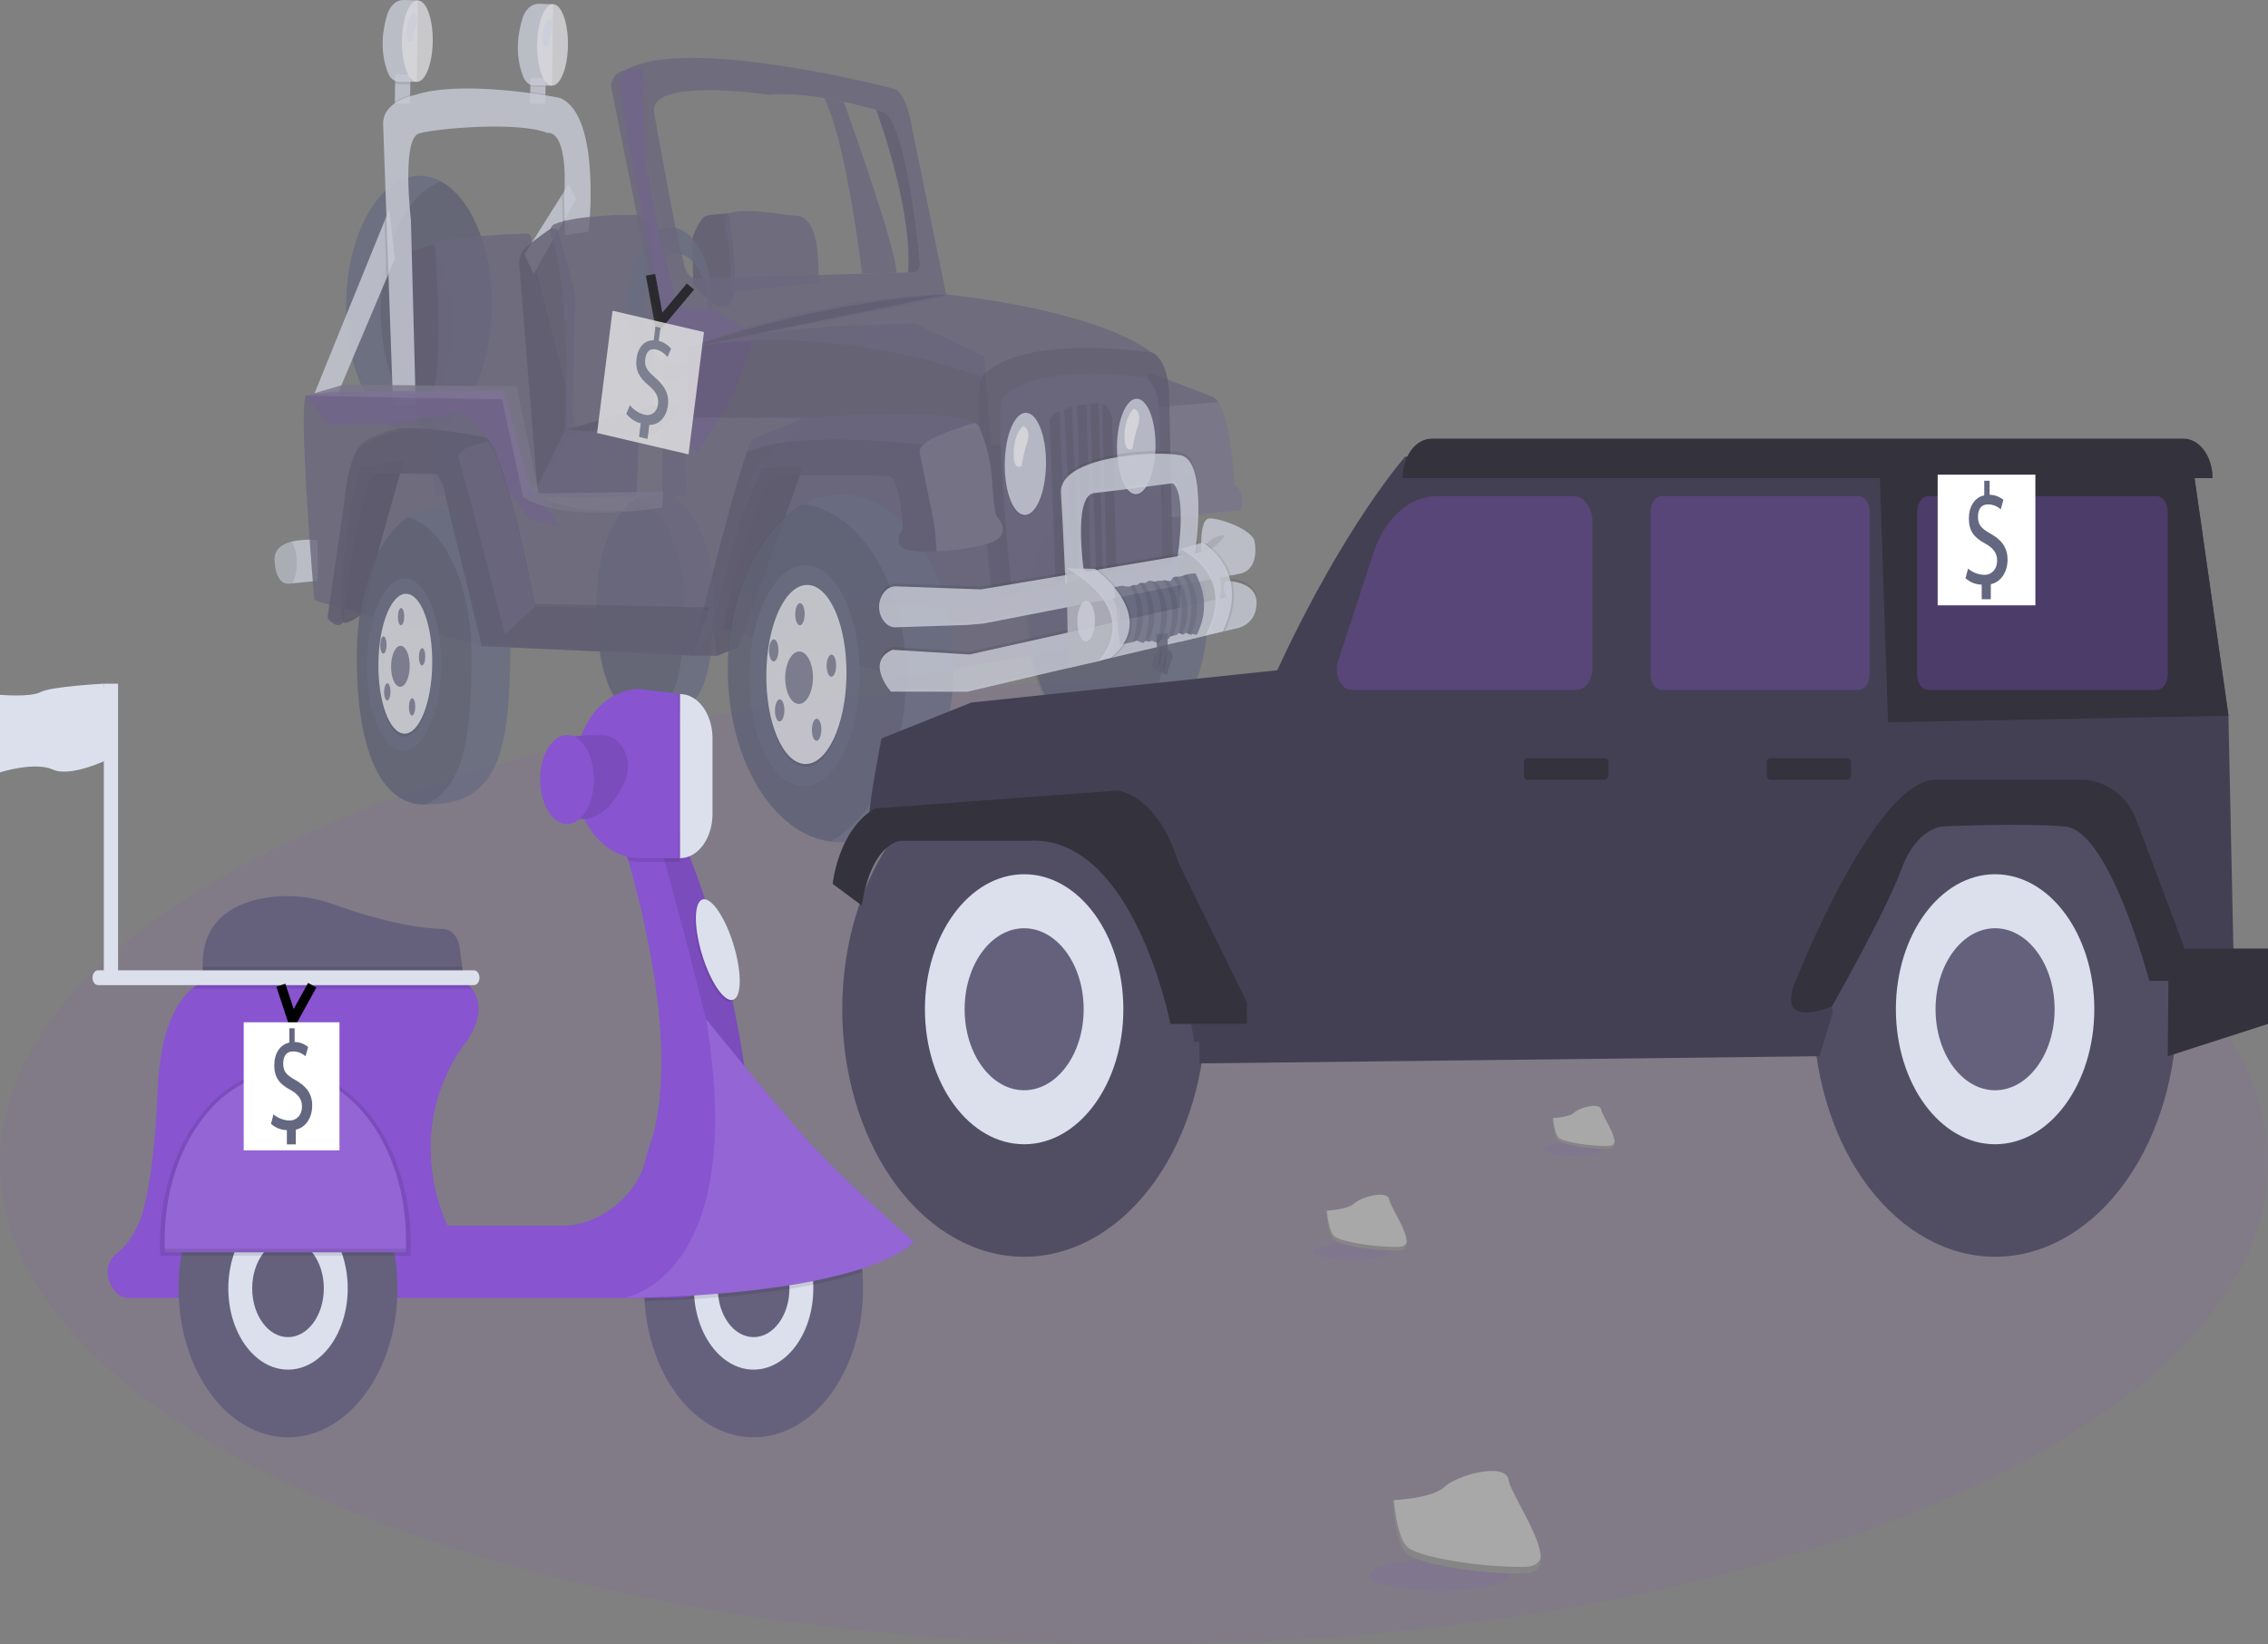 <svg width="240" height="174" viewBox="0 0 240 174" fill="none" xmlns="http://www.w3.org/2000/svg">
<rect x="0" y="0" width="240" height="174" fill="#808080" stroke="none"/>
<g clip-path="url(#clip0)">
<path opacity="0.1" d="M120 174C186.274 174 240 151.192 240 123.057C240 94.922 186.274 72.114 120 72.114C53.726 72.114 0 94.922 0 123.057C0 151.192 53.726 174 120 174Z" fill="#8854D0"/>
<g opacity="0.8">
<path opacity="0.8" d="M87.208 10.372C89.243 14.254 90.803 25.559 91.238 28.966L94.875 28.865C94.687 25.938 90.456 14.034 89.28 10.768C88.626 10.628 87.927 10.492 87.208 10.372Z" fill="#65617D"/>
<path opacity="0.8" d="M41.824 7.847L41.781 10.934L43.392 10.975L43.434 7.888L41.824 7.847Z" fill="#DCE0ED"/>
<path opacity="0.1" d="M41.824 7.847L41.81 8.852C41.923 8.899 42.041 8.924 42.159 8.925L43.42 8.943L43.434 7.888L41.824 7.847Z" fill="black"/>
<path opacity="0.8" d="M44.224 0.04L42.703 0C42.34 -0.009 41.983 0.13 41.678 0.398C41.373 0.666 41.133 1.053 40.99 1.507C40.524 2.987 40.114 5.35 41.072 7.741C41.179 8.008 41.337 8.232 41.529 8.389C41.72 8.545 41.939 8.63 42.163 8.633L44.104 8.66L44.224 0.04Z" fill="#DCE0ED"/>
<path opacity="0.8" d="M45.792 4.392C45.825 2.011 45.123 0.063 44.224 0.04C43.324 0.016 42.568 1.928 42.535 4.308C42.502 6.689 43.205 8.637 44.104 8.66C45.003 8.683 45.759 6.772 45.792 4.392Z" fill="#F0F0F4"/>
<path opacity="0.8" d="M56.132 8.251L56.094 10.954L57.705 10.995L57.742 8.292L56.132 8.251Z" fill="#DCE0ED"/>
<path opacity="0.1" d="M56.132 8.251L56.12 9.11C56.233 9.157 56.35 9.182 56.469 9.183L57.73 9.201L57.742 8.292L56.132 8.251Z" fill="black"/>
<path opacity="0.8" d="M58.532 0.444L57.011 0.405C56.648 0.395 56.291 0.534 55.986 0.802C55.68 1.071 55.441 1.457 55.298 1.911C54.832 3.392 54.422 5.754 55.38 8.145C55.487 8.413 55.645 8.636 55.836 8.793C56.028 8.95 56.247 9.034 56.471 9.037L58.412 9.065L58.532 0.444Z" fill="#DCE0ED"/>
<path opacity="0.8" d="M60.1 4.796C60.133 2.415 59.431 0.467 58.531 0.444C57.632 0.421 56.876 2.332 56.843 4.712C56.81 7.093 57.512 9.041 58.412 9.065C59.311 9.088 60.067 7.177 60.1 4.796Z" fill="#F0F0F4"/>
<path opacity="0.8" d="M58.103 2.009C58.103 2.009 58.702 2.155 58.375 3.226C58.202 3.746 58.073 4.292 57.992 4.852C57.992 4.852 57.385 5.261 57.429 3.856C57.472 2.451 58.103 2.009 58.103 2.009Z" fill="#DCE0ED"/>
<path opacity="0.8" d="M127.792 65.417C127.9 57.589 123.734 51.134 118.485 50.999C113.237 50.864 108.894 57.101 108.786 64.928C108.677 72.756 112.844 79.211 118.092 79.346C123.34 79.481 127.683 73.245 127.792 65.417Z" fill="#636780"/>
<path opacity="0.1" d="M114.912 51.792C119.879 52.375 123.733 58.635 123.628 66.166C123.544 72.237 120.913 77.35 117.287 79.276C112.32 78.694 108.467 72.434 108.571 64.902C108.656 58.831 111.287 53.719 114.912 51.792Z" fill="black"/>
<path opacity="0.8" d="M52.053 32.483C52.158 24.924 48.79 18.708 44.53 18.599C40.27 18.489 36.731 24.528 36.627 32.086C36.522 39.645 39.89 45.861 44.15 45.971C48.41 46.08 51.949 40.041 52.053 32.483Z" fill="#636780"/>
<path opacity="0.1" d="M46.678 19.227C49.854 20.978 52.117 26.285 52.031 32.501C51.938 39.144 49.194 44.612 45.639 45.765C42.463 44.015 40.2 38.708 40.286 32.492C40.378 25.849 43.123 20.381 46.678 19.227Z" fill="black"/>
<path opacity="0.8" d="M73.355 30.107L73.281 25.135C73.281 25.135 74.027 23.011 74.745 22.834C75.464 22.658 77.112 22.578 77.112 22.578C77.112 22.578 78.302 29.747 77.413 31.868C76.524 33.989 73.355 30.107 73.355 30.107Z" fill="#65617D"/>
<path opacity="0.1" d="M73.355 30.107L73.281 25.135C73.281 25.135 74.027 23.011 74.745 22.834C75.464 22.658 77.112 22.578 77.112 22.578C77.112 22.578 78.302 29.747 77.413 31.868C76.524 33.989 73.355 30.107 73.355 30.107Z" fill="black"/>
<path opacity="0.8" d="M86.57 29.911C86.57 29.911 87.11 23.034 84.329 22.838C83.971 22.813 83.613 22.792 83.257 22.736C81.333 22.432 76.082 21.745 76.689 23.396C76.689 23.396 77.859 29.419 76.978 30.907L86.57 29.911Z" fill="#65617D"/>
<path opacity="0.8" d="M46.967 41.67L43.233 41.721C43.233 41.721 42.719 32.353 42.514 31.616C42.31 30.88 42.251 27.371 42.956 26.877C43.661 26.384 46.005 25.823 46.005 25.823L47.649 31.2L47.717 36.026L46.967 41.67Z" fill="#65617D"/>
<path opacity="0.1" d="M46.967 41.67L43.233 41.721C43.233 41.721 42.719 32.353 42.514 31.616C42.31 30.88 42.251 27.371 42.956 26.877C43.661 26.384 46.005 25.823 46.005 25.823L47.649 31.2L47.717 36.026L46.967 41.67Z" fill="black"/>
<path opacity="0.8" d="M56.202 26.377L56.233 25.336C56.236 25.254 56.226 25.172 56.204 25.096C56.182 25.019 56.149 24.949 56.107 24.891C56.065 24.832 56.014 24.786 55.958 24.755C55.902 24.724 55.842 24.709 55.782 24.711C53.931 24.77 47.195 25.036 46.005 25.823C46.005 25.823 47.113 38.897 45.647 41.965L45.985 52.425L62.491 51.168L56.202 26.377Z" fill="#65617D"/>
<path opacity="0.1" d="M57.719 9.942C57.263 9.869 56.719 9.787 56.111 9.708L56.094 10.954L57.705 10.995L57.719 9.942Z" fill="black"/>
<path opacity="0.1" d="M41.783 10.776L41.781 10.934L43.392 10.975L43.405 10.027C42.843 10.184 42.298 10.435 41.783 10.776Z" fill="black"/>
<path opacity="0.8" d="M33.271 41.647L35.705 41.758L40.907 29.45L41.776 27.395L41.204 22.119L40.692 23.38L33.271 41.647Z" fill="#DCE0ED"/>
<path opacity="0.8" d="M55.496 26.919L56.47 28.991L59.542 23.556L60.949 21.066L60.146 19.536L59.501 20.56L55.496 26.919Z" fill="#DCE0ED"/>
<path opacity="0.1" d="M59.501 20.56C59.495 20.665 59.49 20.773 59.483 20.883L59.542 23.556L60.949 21.066L60.146 19.536L59.501 20.56Z" fill="black"/>
<path opacity="0.1" d="M40.692 23.38L40.907 29.45L41.776 27.395L41.204 22.119L40.692 23.38Z" fill="black"/>
<path opacity="0.8" d="M62.297 24.512C62.297 24.512 63.669 12.327 59.319 10.388C59.263 10.364 59.206 10.346 59.148 10.336C58.143 10.144 48.777 8.43 43.879 10.055C43.879 10.055 40.54 10.652 40.542 13.088L41.597 42.884L43.995 42.946L43.481 23.249C43.481 23.249 42.454 14.647 44.359 14.112C46.265 13.576 54.904 12.823 57.931 14.071C57.931 14.071 60.159 13.446 59.698 20.889L59.786 24.886L62.297 24.512Z" fill="#DCE0ED"/>
<path opacity="0.8" d="M54.945 27.953C54.929 27.63 54.975 27.307 55.078 27.015C55.181 26.724 55.337 26.473 55.532 26.287C56.213 25.61 58.301 24.166 58.301 24.166L58.971 24.256L60.89 31.102L60.555 45.528L56.847 51.535L54.945 27.953Z" fill="#65617D"/>
<path opacity="0.1" d="M54.945 27.953C54.929 27.63 54.975 27.307 55.078 27.015C55.181 26.724 55.337 26.473 55.532 26.287C56.213 25.61 58.301 24.166 58.301 24.166L58.971 24.256L60.89 31.102L60.555 45.528L56.847 51.535L54.945 27.953Z" fill="black"/>
<path opacity="0.8" d="M69.196 43.447L69.33 28.639C69.33 28.639 69.731 22.9 67.209 22.738C67.209 22.738 61.257 22.644 58.656 23.72C58.574 23.753 58.499 23.812 58.435 23.89C58.371 23.968 58.322 24.065 58.289 24.173C58.256 24.281 58.242 24.397 58.246 24.514C58.251 24.63 58.274 24.744 58.315 24.847C58.813 26.079 59.636 29.329 59.94 37.619L59.817 46.495L69.196 43.447Z" fill="#65617D"/>
<path opacity="0.8" d="M56.51 52.586L67.343 52.521L67.354 52.521L72.678 52.49L72.195 42.794L69.24 42.864L59.804 45.472L56.847 51.535L56.51 52.586Z" fill="#65617D"/>
<path opacity="0.1" d="M56.51 52.586L67.343 52.521L67.354 52.521L72.678 52.49L72.195 42.794L69.24 42.864L59.804 45.472L56.847 51.535L56.51 52.586Z" fill="black"/>
<path opacity="0.8" d="M56.51 52.586L67.343 52.521L67.611 46.038L59.804 45.472L56.847 51.535L56.51 52.586Z" fill="#65617D"/>
<path opacity="0.1" d="M67.353 52.521L72.678 52.49L72.195 42.794C72.195 42.794 70.48 46.367 67.611 46.038L67.353 52.521Z" fill="white"/>
<path opacity="0.8" d="M29.051 59.371C29.227 62.153 30.683 61.752 30.683 61.752L30.954 61.725L33.641 61.462L33.593 57.149C32.684 57.055 31.77 57.106 30.869 57.301C29.859 57.559 28.972 58.136 29.051 59.371Z" fill="#DCE0ED"/>
<path opacity="0.1" d="M29.051 59.371C29.227 62.153 30.683 61.752 30.683 61.752L30.954 61.725C31.253 61.11 31.412 60.389 31.41 59.651C31.444 58.805 31.252 57.97 30.869 57.301C29.859 57.559 28.972 58.136 29.051 59.371Z" fill="black"/>
<path opacity="0.8" d="M66.489 32.099C66.426 36.604 68.363 40.308 70.814 40.371C73.265 40.434 75.303 36.832 75.365 32.327C75.428 27.821 73.492 24.118 71.04 24.055C68.589 23.992 66.551 27.593 66.489 32.099ZM68.163 32.678C68.209 29.409 69.76 26.799 71.628 26.847C73.496 26.895 74.974 29.583 74.928 32.852C74.883 36.12 73.332 38.73 71.464 38.682C69.596 38.634 68.118 35.946 68.163 32.678V32.678Z" fill="#636780"/>
<path opacity="0.8" d="M70.677 34.715L68.563 37.438L67.846 34.935L70.885 32.626L70.677 34.715Z" fill="#636780"/>
<path opacity="0.8" d="M67.998 7.16L66.187 7.413L65.501 8.48L66.431 14.73L68.452 24.814L69.774 31.736L70.713 35.942L71.272 41.492L71.854 45.312L73.724 47.954L77.686 41.83L78.35 39.771L79.934 35.574L76.03 32.966L71.716 32.336L69.782 25.195L68.244 16.939L67.998 7.16Z" fill="#8854D0"/>
<path opacity="0.8" d="M104.15 37.768L106.138 64.812L76.417 62.343L80.037 49.183L85.834 44.265L72.73 44.221L72.761 36.815L78.08 35.393L88.763 34.498L96.787 34.217L104.4 37.824" fill="#65617D"/>
<path opacity="0.1" d="M104.15 37.768L106.138 64.812L76.417 62.343L80.037 49.183L85.834 44.265L72.73 44.221L72.761 36.815L78.08 35.393L88.763 34.498L96.787 34.217L104.4 37.824" fill="black"/>
<path opacity="0.8" d="M63.14 63.615C63.047 70.32 64.599 76.466 69.151 75.915C74.883 75.895 75.407 70.638 75.5 63.933C75.593 57.228 72.895 52.166 69.482 52.079C66.069 51.991 63.233 56.91 63.14 63.615Z" fill="#636780"/>
<path opacity="0.1" d="M63.104 63.626C63.176 58.434 64.892 54.315 67.248 52.759C70.233 53.611 72.471 58.359 72.386 64.477C72.309 69.972 71.944 74.493 68.659 75.958C64.459 76.055 63.014 70.101 63.104 63.626Z" fill="black"/>
<path opacity="0.8" d="M57.448 52.942L59.157 55.709L56.023 54.894L53.713 51.894L51.695 46.135L48.775 43.595L41.514 44.748L34.806 44.922L32.373 41.868L35.141 41.428L37.937 41.413L44.961 41.378L53.32 41.29L54.949 47.559L56.192 51.871L57.448 52.942Z" fill="#8854D0"/>
<path opacity="0.8" d="M33.256 63.426C33.395 63.722 38.07 64.817 38.07 64.817L50.982 68.364L73.24 69.375L75.895 66.422L77.263 66.789L77.318 66.803L95.587 71.703L95.886 71.652L100.896 70.812L127.061 66.421L126.841 61.259L126.71 58.212L126.44 51.886L126.212 50.223L123.892 49.874L122.809 49.71L105.901 47.161L103.691 46.828L102.451 46.641L90.384 44.09L72.73 44.221L72.761 36.815L66.187 7.413C64.643 7.714 64.659 9.128 64.659 9.128L70.219 36.798L70.056 53.701C57.675 55.082 57.328 51.408 55.355 52.593L53.135 42.256L32.373 41.868C31.531 43.21 33.256 63.426 33.256 63.426Z" fill="#65617D"/>
<path opacity="0.8" d="M84.975 49.407L78.122 68.477L75.889 69.393L75.396 66.263L78.014 55.66L80.641 49.539L84.975 49.407Z" fill="#65617D"/>
<path opacity="0.15" d="M84.975 49.407L78.122 68.477L75.889 69.393L75.396 66.263L78.014 55.66L80.641 49.539L84.975 49.407Z" fill="black"/>
<path opacity="0.8" d="M100.895 71.011C101.036 60.843 95.81 52.463 89.223 52.294C82.635 52.124 77.18 60.23 77.039 70.398C76.898 80.566 82.124 88.945 88.712 89.115C95.299 89.284 100.754 81.178 100.895 71.011Z" fill="#636780"/>
<path opacity="0.1" d="M84.953 53.333C91.186 54.084 96.019 62.211 95.884 71.994C95.774 79.88 92.468 86.525 87.917 89.031C81.683 88.279 76.85 80.153 76.986 70.37C77.095 62.484 80.401 55.84 84.953 53.333Z" fill="black"/>
<path opacity="0.8" d="M121.387 39.332L121.925 43.135L123.571 54.784L131.353 53.961C131.353 53.961 131.845 52.025 130.638 51.264C130.638 51.264 130.33 44.659 128.923 42.546C128.773 42.305 128.582 42.117 128.367 41.997L121.387 39.332Z" fill="#65617D"/>
<path opacity="0.1" d="M121.925 43.135L123.571 54.784L131.353 53.961C131.353 53.961 131.845 52.025 130.638 51.264C130.638 51.264 130.33 44.659 128.924 42.546L121.925 43.135Z" fill="white"/>
<path opacity="0.8" d="M103.869 39.905C102.836 42.168 104.976 63.321 104.976 63.321L124.114 59.524L123.69 41.048C123.342 37.725 121.916 37.3 121.916 37.3C115.251 32.499 99.802 31.127 99.802 31.127C85.689 31.495 72.761 36.815 72.761 36.815C88.843 33.867 103.869 39.905 103.869 39.905Z" fill="#65617D"/>
<path opacity="0.1" d="M104.976 63.321L124.114 59.524L123.69 41.048C123.342 37.725 121.916 37.3 121.916 37.3C121.916 37.3 108.017 35.139 103.869 39.905C102.836 42.168 104.976 63.321 104.976 63.321Z" fill="black"/>
<path opacity="0.8" d="M107.01 62.154L123.013 58.907L122.663 43.143C122.373 40.308 121.18 39.946 121.18 39.946C121.18 39.946 109.559 38.108 106.09 42.177C105.225 44.108 107.01 62.154 107.01 62.154Z" fill="#65617D"/>
<path opacity="0.1" d="M110.685 49.289C110.727 46.303 109.783 43.857 108.577 43.826C107.371 43.795 106.36 46.191 106.319 49.176C106.277 52.162 107.221 54.608 108.427 54.639C109.633 54.67 110.644 52.274 110.685 49.289Z" fill="black"/>
<path opacity="0.8" d="M110.688 49.142C110.729 46.157 109.785 43.711 108.579 43.68C107.373 43.649 106.362 46.044 106.321 49.03C106.279 52.016 107.223 54.462 108.429 54.493C109.635 54.524 110.646 52.128 110.688 49.142Z" fill="#DCE0ED"/>
<path opacity="0.8" d="M108.273 45.085C108.273 45.085 109.165 45.303 108.678 46.898C108.42 47.673 108.228 48.486 108.107 49.32C108.107 49.32 107.203 49.93 107.268 47.837C107.333 45.743 108.273 45.085 108.273 45.085Z" fill="#F0F0F4"/>
<path opacity="0.1" d="M122.276 47.443C122.315 44.653 121.433 42.367 120.306 42.339C119.18 42.309 118.235 44.548 118.196 47.338C118.157 50.128 119.039 52.413 120.166 52.442C121.293 52.471 122.238 50.233 122.276 47.443Z" fill="black"/>
<path opacity="0.8" d="M122.279 47.297C122.317 44.507 121.435 42.221 120.308 42.192C119.182 42.163 118.237 44.402 118.198 47.192C118.159 49.982 119.041 52.267 120.168 52.296C121.295 52.325 122.24 50.087 122.279 47.297Z" fill="#DCE0ED"/>
<path opacity="0.8" d="M120.007 43.243C120.007 43.243 120.9 43.461 120.412 45.056C120.154 45.831 119.963 46.643 119.841 47.477C119.841 47.477 118.938 48.088 119.002 45.994C119.067 43.901 120.007 43.243 120.007 43.243Z" fill="#F0F0F4"/>
<path opacity="0.1" d="M111.072 44.718C111.187 46.719 111.697 61.543 111.697 61.543L112.916 61.298L113.593 61.164L114.496 60.982L114.605 60.96L118.16 60.248L117.678 44.524C117.663 44.019 117.505 43.541 117.238 43.19C116.97 42.839 116.614 42.642 116.243 42.638C116.207 42.639 116.171 42.639 116.134 42.642C115.889 42.666 115.624 42.694 115.349 42.728C115.232 42.742 115.115 42.757 114.996 42.774C114.655 42.821 114.302 42.879 113.957 42.948C113.78 42.984 113.607 43.022 113.435 43.063C113.145 43.134 112.865 43.213 112.606 43.305C112.43 43.366 112.262 43.433 112.109 43.507C111.464 43.806 111.041 44.201 111.072 44.718Z" fill="black"/>
<path opacity="0.8" d="M116.243 42.638L116.691 60.308L117.086 60.27L116.642 42.718C116.512 42.666 116.378 42.639 116.243 42.638Z" fill="#65617D"/>
<path opacity="0.8" d="M114.996 42.774L115.398 60.615L116.007 60.631L115.349 42.728C115.232 42.742 115.115 42.757 114.996 42.774Z" fill="#65617D"/>
<path opacity="0.8" d="M113.435 43.063L114.211 60.975L114.605 60.985L114.605 60.96L113.957 42.948C113.78 42.984 113.607 43.022 113.435 43.063Z" fill="#65617D"/>
<path opacity="0.8" d="M112.109 43.507L112.916 61.298L112.917 61.332L113.598 61.252L113.593 61.164L112.606 43.305C112.43 43.366 112.262 43.433 112.109 43.507Z" fill="#65617D"/>
<path opacity="0.1" d="M126.477 57.636C126.477 57.636 127.92 48.428 124.92 47.876C121.92 47.324 112.027 48.056 112.27 51.863C112.513 55.669 112.755 61.449 112.755 61.449L114.803 60.881C114.803 60.881 113.394 52.148 115.788 51.88C118.181 51.613 124.046 50.85 124.046 50.85C124.046 50.85 125.635 50.525 124.617 58.136L126.477 57.636Z" fill="black"/>
<path opacity="0.8" d="M126.464 58.513C126.464 58.513 127.916 48.72 124.916 48.168C121.916 47.616 112.023 48.349 112.266 52.155C112.509 55.962 112.751 61.742 112.751 61.742L114.799 61.173C114.799 61.173 113.39 52.44 115.784 52.172C118.177 51.905 124.042 51.142 124.042 51.142C124.042 51.142 125.623 51.402 124.604 59.013L126.464 58.513Z" fill="#DCE0ED"/>
<path opacity="0.8" d="M73.24 69.375L75.889 69.393C77.983 57.852 81.269 50.726 81.269 50.726C82.353 49.973 94.092 50.373 94.092 50.373C95.305 50.696 95.555 55.965 95.555 55.965C95.555 55.965 94.499 57.155 95.49 57.961C95.933 58.32 97.406 58.424 99.105 58.349C101.215 58.254 103.676 57.882 104.951 57.375C107.256 56.46 105.456 54.611 105.456 54.611C105.456 54.611 105.142 54.018 104.972 50.798C104.85 48.918 104.43 47.096 103.739 45.459C103.643 45.233 103.582 45.11 103.582 45.11C103.464 44.951 103.323 44.826 103.168 44.743C100.158 42.941 85.262 44.201 85.262 44.201L79.717 46.447C79.563 46.526 79.321 47.049 79.019 47.886C77.207 52.925 73.24 69.375 73.24 69.375Z" fill="#65617D"/>
<path opacity="0.1" d="M73.24 69.375L75.889 69.393C77.983 57.852 81.269 50.726 81.269 50.726C82.353 49.973 94.092 50.373 94.092 50.373C95.305 50.696 95.555 55.965 95.555 55.965C95.555 55.965 94.499 57.155 95.49 57.961C95.933 58.32 97.406 58.424 99.105 58.349C101.215 58.254 103.676 57.882 104.951 57.375C107.256 56.46 105.456 54.611 105.456 54.611C105.456 54.611 105.142 54.018 104.972 50.798C104.85 48.918 104.43 47.096 103.739 45.459C103.643 45.233 103.582 45.11 103.582 45.11C103.464 44.951 103.323 44.826 103.168 44.743C100.158 42.941 85.262 44.201 85.262 44.201L79.717 46.447C79.563 46.526 79.321 47.049 79.019 47.886C77.207 52.925 73.24 69.375 73.24 69.375Z" fill="black"/>
<path opacity="0.8" d="M79.019 47.886C84.145 45.327 98.148 47.115 98.148 47.115C99.662 45.42 102.465 45.378 103.739 45.459C103.643 45.233 103.582 45.11 103.582 45.11C103.464 44.951 103.323 44.826 103.168 44.743C100.158 42.941 85.262 44.201 85.262 44.201L79.717 46.447C79.563 46.526 79.321 47.049 79.019 47.886Z" fill="#65617D"/>
<path opacity="0.8" d="M97.314 47.824C97.615 49.342 98.856 55.416 98.856 55.416C98.98 56.387 99.063 57.366 99.105 58.349C101.215 58.254 103.676 57.882 104.951 57.375C107.256 56.46 105.456 54.611 105.456 54.611C105.456 54.611 105.142 54.018 104.972 50.798C104.842 48.781 104.366 46.832 103.582 45.11C103.464 44.951 103.323 44.826 103.168 44.743C101.17 45.33 97.086 46.675 97.314 47.824Z" fill="#65617D"/>
<path opacity="0.1" d="M97.314 47.824C97.615 49.342 98.856 55.416 98.856 55.416C98.98 56.387 99.063 57.366 99.105 58.349C101.215 58.254 103.676 57.882 104.951 57.375C107.256 56.46 105.456 54.611 105.456 54.611C105.456 54.611 105.142 54.018 104.972 50.798C104.842 48.781 104.366 46.832 103.582 45.11C103.464 44.951 103.323 44.826 103.168 44.743C101.17 45.33 97.086 46.675 97.314 47.824Z" fill="white"/>
<path opacity="0.8" d="M66.187 7.413L72.761 36.815L100.174 31.417L96.552 13.748C96.552 13.748 95.99 9.714 94.572 9.385C94.572 9.385 72.657 3.633 66.187 7.413ZM69.238 12.023C68.353 8.053 81.377 10.032 81.377 10.032C83.13 9.848 85.244 10.049 87.208 10.372C87.927 10.492 88.626 10.628 89.28 10.768C90.74 11.08 91.979 11.413 92.721 11.623C93.193 11.757 93.463 11.841 93.463 11.841C96.052 13.004 97.326 27.654 97.326 27.654C97.519 29.193 96.181 28.83 96.181 28.83L96.094 28.832L94.875 28.865L91.238 28.966L73.508 29.453C72.463 29.28 72.325 27.596 72.325 27.596C71.778 26.376 69.238 12.023 69.238 12.023H69.238Z" fill="#65617D"/>
<path opacity="0.8" d="M96.094 28.832L96.181 28.83C96.181 28.83 97.519 29.193 97.326 27.654C97.326 27.654 96.052 13.004 93.463 11.841C93.463 11.841 93.193 11.757 92.721 11.623C93.632 14.158 96.546 22.832 96.094 28.832Z" fill="#65617D"/>
<path opacity="0.1" d="M96.094 28.832L96.181 28.83C96.181 28.83 97.519 29.193 97.326 27.654C97.326 27.654 96.052 13.004 93.463 11.841C93.463 11.841 93.193 11.757 92.721 11.623C93.632 14.158 96.546 22.832 96.094 28.832Z" fill="black"/>
<path opacity="0.1" d="M93.189 64.808C93.339 65.206 93.569 65.537 93.853 65.763C94.136 65.99 94.462 66.101 94.79 66.085L95.337 66.066L100.502 65.897L102.363 65.835L104.084 65.685L126.841 61.259L126.71 58.212L124.094 58.654L123.012 58.836L106.951 61.543L104.837 61.899L103.812 62.072L99.481 61.918L94.792 61.751C94.555 61.741 94.319 61.797 94.098 61.914C93.693 62.122 93.361 62.534 93.173 63.066C93.075 63.337 93.025 63.637 93.028 63.939C93.031 64.242 93.086 64.54 93.189 64.808Z" fill="black"/>
<path opacity="0.8" d="M93.185 65.1C93.335 65.498 93.565 65.83 93.849 66.056C94.132 66.282 94.458 66.393 94.786 66.377L102.359 66.127L104.08 65.977L128.348 61.257L130.256 60.886L131.295 60.683C133.343 60.151 132.773 57.359 132.773 57.359C132.648 56.089 129.156 54.83 128.01 54.85C127.24 54.862 127.11 56.474 127.109 57.531C127.108 58.048 127.137 58.432 127.137 58.432L126.002 58.624L103.808 62.364L94.788 62.043C94.454 62.026 94.123 62.141 93.836 62.375C93.549 62.608 93.317 62.949 93.169 63.358C93.071 63.629 93.021 63.929 93.024 64.232C93.027 64.534 93.082 64.832 93.185 65.1Z" fill="#DCE0ED"/>
<path opacity="0.1" d="M129.632 56.645C129.632 56.645 128.644 58.228 127.137 58.433C127.137 58.433 127.77 56.646 129.632 56.645Z" fill="black"/>
<path opacity="0.1" d="M129.82 61.181C129.82 61.181 133.007 61.166 132.974 63.504C132.942 65.841 130.932 66.18 130.932 66.18L102.373 72.9L94.281 72.887C94.281 72.887 91.496 69.746 94.45 68.458L102.607 68.96L129.832 62.887C129.832 62.887 129.134 61.554 129.82 61.181Z" fill="black"/>
<path opacity="0.8" d="M94.277 73.179L102.369 73.193L127.763 67.217L129.62 66.779L130.928 66.472C130.928 66.472 132.938 66.134 132.97 63.796C132.994 62.118 131.358 61.653 130.432 61.524C130.069 61.473 129.816 61.474 129.816 61.474C129.13 61.845 129.828 63.179 129.828 63.179L128.837 63.4L102.603 69.252L94.446 68.751C91.492 70.038 94.277 73.179 94.277 73.179Z" fill="#DCE0ED"/>
<path opacity="0.8" d="M127.448 59.22L125.78 58.154L124.922 58.083L124.857 67.924L127.516 67.261L128.639 66.316L129.232 62.238C129.232 62.238 129.041 60.528 128.936 60.379C128.831 60.23 127.448 59.22 127.448 59.22Z" fill="#DCE0ED"/>
<path opacity="0.1" d="M127.448 59.22L125.78 58.154L124.922 58.083L124.857 67.924L127.516 67.261L128.639 66.316L129.232 62.238C129.232 62.238 129.041 60.528 128.936 60.379C128.831 60.23 127.448 59.22 127.448 59.22Z" fill="black"/>
<path opacity="0.1" d="M127.763 67.217C127.742 67.25 127.731 67.267 127.731 67.267L129.598 66.827C129.606 66.811 129.614 66.795 129.621 66.779C130.632 64.652 130.74 62.907 130.433 61.524C130.069 61.473 129.816 61.474 129.816 61.474C129.13 61.845 129.828 63.179 129.828 63.179L128.837 63.4C128.877 65.328 127.948 66.918 127.763 67.217Z" fill="black"/>
<path opacity="0.1" d="M125.136 58.088C125.448 58.262 125.737 58.44 126.002 58.624C127.195 59.444 127.927 60.348 128.348 61.257L130.255 60.886C129.463 58.533 127.509 57.419 127.509 57.419L127.109 57.531L125.136 58.088Z" fill="black"/>
<path opacity="0.8" d="M127.294 57.414C127.294 57.414 132.481 60.373 129.384 66.822L127.516 67.261C127.516 67.261 131.282 61.609 124.922 58.083L127.294 57.414Z" fill="#DCE0ED"/>
<path opacity="0.8" d="M114.794 60.259L112.863 60.112L113.038 70.689L116.163 69.99L117.499 69.147L118.137 67.069L118.596 64.986L117.584 63.059L116.418 61.958L114.794 60.259Z" fill="#DCE0ED"/>
<path opacity="0.1" d="M114.794 60.259L112.863 60.112L113.038 70.689L116.163 69.99L117.499 69.147L118.137 67.069L118.596 64.986L117.584 63.059L116.418 61.958L114.794 60.259Z" fill="black"/>
<path opacity="0.8" d="M115.864 65.744C115.88 64.56 115.477 63.59 114.963 63.577C114.449 63.563 114.019 64.512 114.003 65.696C113.986 66.879 114.389 67.85 114.903 67.863C115.417 67.876 115.847 66.927 115.864 65.744Z" fill="#DCE0ED"/>
<path opacity="0.8" d="M123.769 68.857C123.833 68.895 123.892 68.952 123.94 69.022C123.987 69.093 124.024 69.177 124.046 69.268C124.069 69.359 124.077 69.456 124.071 69.551C124.064 69.647 124.043 69.74 124.009 69.824C123.79 70.355 123.527 71.043 123.549 71.228C123.585 71.539 123.078 71.27 123.012 71.195C122.946 71.121 122.019 71.17 121.977 70.31C121.972 70.051 122.017 69.794 122.107 69.566C122.197 69.337 122.33 69.145 122.492 69.008L122.303 67.121L123.58 67.008L123.543 68.724L123.769 68.857Z" fill="#636780"/>
<path opacity="0.1" d="M123.769 68.857C123.833 68.895 123.892 68.952 123.94 69.022C123.987 69.093 124.024 69.177 124.046 69.268C124.069 69.359 124.077 69.456 124.071 69.551C124.064 69.647 124.043 69.74 124.009 69.824C123.79 70.355 123.527 71.043 123.549 71.228C123.585 71.539 123.078 71.27 123.012 71.195C122.946 71.121 122.019 71.17 121.977 70.31C121.972 70.051 122.017 69.794 122.107 69.566C122.197 69.337 122.33 69.145 122.492 69.008L122.303 67.121L123.58 67.008L123.543 68.724L123.769 68.857Z" fill="black"/>
<path opacity="0.1" d="M123.421 68.812C123.421 68.812 122.964 70.811 123.151 70.888C123.338 70.966 123.421 68.812 123.421 68.812Z" fill="black"/>
<path opacity="0.1" d="M122.944 68.325C122.944 68.325 122.487 70.323 122.674 70.401C122.861 70.479 122.944 68.325 122.944 68.325Z" fill="black"/>
<path opacity="0.8" d="M117.883 62.141L118.515 68.2C118.515 68.2 119.403 68.057 119.894 67.927C120.002 67.909 120.106 67.868 120.204 67.805C120.229 67.772 120.282 67.776 120.351 67.797L120.352 67.797C120.59 67.869 121.011 68.148 121.097 67.924C121.103 67.907 121.112 67.891 121.121 67.876L121.122 67.875C121.208 67.753 121.37 67.848 121.527 67.884C121.611 67.915 121.701 67.901 121.778 67.845C121.912 67.729 122.177 67.928 122.395 67.998C122.533 68.043 122.652 68.037 122.709 67.869C122.731 67.815 122.762 67.768 122.8 67.733C122.837 67.698 122.88 67.675 122.926 67.667L122.927 67.667C123.134 67.602 123.422 67.658 123.589 67.614C123.655 67.598 123.7 67.566 123.716 67.505C123.75 67.374 123.936 67.316 124.134 67.27C124.375 67.213 124.633 67.174 124.654 67.042C124.66 66.998 124.684 66.98 124.719 66.979C124.852 67.01 124.983 67.057 125.11 67.121L125.111 67.121C125.217 67.16 125.307 67.164 125.334 67.059C125.363 66.945 125.487 66.961 125.627 67.011C125.74 67.052 125.865 67.115 125.961 67.149C126.048 67.177 126.11 67.183 126.121 67.128C126.159 66.934 126.618 67.385 126.731 66.997C126.844 66.61 128.348 64.067 126.497 60.658C126.497 60.658 125.983 60.693 125.59 60.779C125.459 60.8 125.331 60.846 125.21 60.914C125.208 60.914 125.206 60.916 125.204 60.917C124.979 60.997 124.746 61.027 124.513 61.008C124.38 61.006 124.248 61.045 124.127 61.122C124.08 61.156 124.041 61.21 124.018 61.275C123.955 61.459 123.817 61.494 123.667 61.478C123.464 61.457 123.24 61.346 123.157 61.399C123.154 61.401 123.152 61.403 123.149 61.404C122.997 61.487 122.437 61.388 122.34 61.513C122.337 61.516 122.334 61.52 122.332 61.524C122.29 61.605 122.071 61.513 121.847 61.467L121.846 61.467C121.772 61.437 121.694 61.429 121.617 61.443C121.54 61.458 121.466 61.494 121.4 61.55C121.3 61.654 121.174 61.701 121.049 61.681C120.898 61.662 120.745 61.667 120.594 61.695C120.559 61.707 120.527 61.733 120.503 61.77C120.409 61.921 120.191 61.895 119.997 61.903C119.897 61.895 119.798 61.926 119.711 61.993C119.68 62.022 119.644 62.041 119.607 62.049C119.318 62.078 119.028 62.051 118.745 61.969L117.883 62.141Z" fill="#636780"/>
<path opacity="0.1" d="M125.627 67.011C125.74 67.052 125.865 67.115 125.961 67.149C127.458 64.118 126.266 61.756 125.59 60.779C125.459 60.8 125.331 60.846 125.21 60.914C126.637 63.244 125.92 66.091 125.627 67.011Z" fill="black"/>
<path opacity="0.1" d="M124.719 66.979C124.852 67.01 124.983 67.057 125.11 67.121L125.111 67.121C126.397 64.159 125.148 61.888 124.513 61.008C124.38 61.006 124.248 61.045 124.127 61.122C125.491 63.23 125.042 65.796 124.719 66.979Z" fill="black"/>
<path opacity="0.1" d="M123.589 67.614C123.655 67.598 123.701 67.566 123.716 67.505C123.75 67.374 123.936 67.316 124.134 67.27C125.263 64.586 124.316 62.479 123.667 61.478C123.464 61.457 123.24 61.346 123.157 61.399C123.154 61.401 123.152 61.403 123.149 61.404C124.656 63.793 123.872 66.747 123.589 67.614Z" fill="black"/>
<path opacity="0.1" d="M122.395 67.998C122.533 68.043 122.652 68.037 122.709 67.869C122.731 67.815 122.762 67.768 122.8 67.733C122.837 67.698 122.88 67.675 122.926 67.667L122.927 67.667C124.242 64.68 122.975 62.389 122.34 61.513C122.337 61.516 122.334 61.52 122.332 61.524C122.29 61.605 122.071 61.513 121.847 61.467C123.621 63.997 122.645 67.272 122.395 67.998Z" fill="black"/>
<path opacity="0.1" d="M121.122 67.875C121.208 67.753 121.37 67.848 121.527 67.884C122.895 64.92 121.708 62.624 121.049 61.681C120.898 61.662 120.745 61.667 120.594 61.695C122.111 64.002 121.432 66.874 121.122 67.875Z" fill="black"/>
<path opacity="0.1" d="M119.894 67.927C120.002 67.909 120.106 67.868 120.204 67.805C120.229 67.772 120.282 67.776 120.351 67.797L120.352 67.797C121.566 65.089 120.657 62.949 119.997 61.903C119.897 61.895 119.798 61.926 119.711 61.993C119.68 62.022 119.644 62.041 119.607 62.049C120.861 64.34 120.177 67.041 119.894 67.927Z" fill="black"/>
<path opacity="0.8" d="M90.968 71.633C91.058 65.177 88.519 59.876 85.296 59.794C82.074 59.711 79.389 64.877 79.3 71.333C79.21 77.789 81.75 83.089 84.972 83.172C88.194 83.255 90.879 78.088 90.968 71.633Z" fill="#636780"/>
<path opacity="0.1" d="M89.57 71.767C89.643 66.535 87.803 62.245 85.46 62.185C83.118 62.125 81.16 66.317 81.087 71.549C81.014 76.781 82.855 81.071 85.197 81.132C87.54 81.192 89.498 76.999 89.57 71.767Z" fill="black"/>
<path opacity="0.8" d="M89.574 71.475C89.647 66.243 87.807 61.953 85.464 61.893C83.122 61.833 81.164 66.025 81.091 71.257C81.019 76.489 82.859 80.779 85.201 80.839C87.544 80.899 89.502 76.707 89.574 71.475Z" fill="#F0F0F4"/>
<path opacity="0.8" d="M85.152 65.003C85.161 64.358 84.944 63.828 84.668 63.821C84.391 63.814 84.159 64.332 84.15 64.977C84.141 65.623 84.358 66.152 84.635 66.159C84.912 66.166 85.144 65.649 85.152 65.003Z" fill="#636780"/>
<path opacity="0.8" d="M83.006 75.18C83.015 74.534 82.798 74.005 82.521 73.998C82.244 73.991 82.013 74.508 82.004 75.154C81.995 75.799 82.212 76.329 82.489 76.336C82.766 76.343 82.997 75.825 83.006 75.18Z" fill="#636780"/>
<path opacity="0.8" d="M88.478 70.448C88.487 69.802 88.27 69.273 87.993 69.266C87.717 69.259 87.485 69.777 87.476 70.422C87.467 71.068 87.684 71.597 87.961 71.604C88.238 71.611 88.469 71.094 88.478 70.448Z" fill="#636780"/>
<path opacity="0.8" d="M86.916 77.229C86.925 76.584 86.708 76.054 86.431 76.047C86.155 76.04 85.923 76.558 85.914 77.203C85.905 77.849 86.122 78.378 86.399 78.385C86.676 78.392 86.907 77.875 86.916 77.229Z" fill="#636780"/>
<path opacity="0.8" d="M42.733 48.76C42.733 48.76 38.334 63.849 38.536 64.804C38.536 64.804 36.744 66.219 36.319 65.843C35.895 65.467 36.364 58.755 36.364 58.755L37.251 52.858L38.213 49.375L42.733 48.76Z" fill="#65617D"/>
<path opacity="0.15" d="M42.733 48.76C42.733 48.76 38.334 63.849 38.536 64.804C38.536 64.804 36.744 66.219 36.319 65.843C35.895 65.467 36.364 58.755 36.364 58.755L37.251 52.858L38.213 49.375L42.733 48.76Z" fill="black"/>
<path opacity="0.8" d="M82.378 68.83C82.387 68.184 82.17 67.655 81.893 67.648C81.616 67.641 81.385 68.158 81.376 68.804C81.367 69.45 81.584 69.979 81.861 69.986C82.138 69.993 82.369 69.475 82.378 68.83Z" fill="#636780"/>
<path opacity="0.8" d="M86.026 71.749C86.047 70.216 85.407 68.956 84.597 68.935C83.786 68.915 83.112 70.141 83.091 71.674C83.069 73.207 83.709 74.467 84.519 74.488C85.33 74.509 86.004 73.282 86.026 71.749Z" fill="#636780"/>
<path opacity="0.8" d="M37.78 68.95C37.658 77.746 39.694 85.809 45.666 85.085C53.186 85.059 53.872 78.163 53.994 69.367C54.116 60.571 50.578 53.932 46.1 53.816C41.623 53.701 37.902 60.154 37.78 68.95Z" fill="#636780"/>
<path opacity="0.1" d="M37.733 68.964C37.827 62.154 40.079 56.75 43.169 54.709C47.084 55.827 50.021 62.056 49.909 70.081C49.809 77.289 49.329 83.221 45.021 85.142C39.511 85.269 37.615 77.459 37.733 68.964Z" fill="black"/>
<path opacity="0.1" d="M34.664 65.143C34.664 65.143 35.72 66.412 36.323 65.551C36.323 65.551 37.992 49.808 39.818 49.782L46.101 49.87C46.101 49.87 46.847 50.328 47.142 52.236L50.986 68.072L73.244 69.083L75.011 64.28L56.595 63.879L56.593 63.868C56.5 63.38 53.631 48.35 51.588 46.437C51.587 46.436 51.586 46.436 51.585 46.434C51.516 46.368 51.441 46.315 51.361 46.278C51.361 46.278 43.702 44.693 41.166 45.577C41.166 45.577 38.524 46.313 37.864 47.393C37.862 47.395 37.86 47.398 37.859 47.401C37.771 47.522 36.753 49.023 36.384 53.421L34.664 65.143Z" fill="black"/>
<path opacity="0.8" d="M34.66 65.435C34.66 65.435 35.716 66.705 36.319 65.843C36.319 65.843 37.988 50.1 39.814 50.074L46.097 50.162C46.097 50.162 46.843 50.62 47.138 52.528L50.982 68.364L73.24 69.375L75.007 64.572L56.591 64.172L56.589 64.16C56.496 63.672 53.627 48.643 51.584 46.73C51.583 46.728 51.582 46.728 51.581 46.727C51.512 46.66 51.437 46.608 51.357 46.57C51.357 46.57 43.698 44.985 41.162 45.87C41.162 45.87 38.52 46.606 37.86 47.685C37.858 47.688 37.856 47.691 37.855 47.694C37.767 47.814 36.749 49.315 36.38 53.713L34.66 65.435Z" fill="#65617D"/>
<path opacity="0.1" d="M34.66 65.435C34.66 65.435 35.716 66.705 36.319 65.843C36.319 65.843 37.988 50.1 39.814 50.074L46.097 50.162C46.097 50.162 46.843 50.62 47.138 52.528L50.982 68.364L73.24 69.375L75.007 64.572L56.591 64.172L56.589 64.16C56.496 63.672 53.627 48.643 51.584 46.73C51.583 46.728 51.582 46.728 51.581 46.727C51.512 46.66 51.437 46.608 51.357 46.57C51.357 46.57 43.698 44.985 41.162 45.87C41.162 45.87 38.52 46.606 37.86 47.685C37.858 47.688 37.856 47.691 37.855 47.694C37.767 47.814 36.749 49.315 36.38 53.713L34.66 65.435Z" fill="black"/>
<path opacity="0.8" d="M48.536 48.544C49.054 49.946 53.434 67.16 53.434 67.16L56.591 64.172L56.589 64.16C56.496 63.672 53.624 48.627 51.581 46.727C50.232 47.005 48.184 47.592 48.536 48.544Z" fill="#65617D"/>
<path opacity="0.8" d="M54.658 40.881L57.025 52.197L70.187 52.024L70.056 53.701C70.056 53.701 59.719 55.482 55.355 52.593L53.135 42.255L32.373 41.868L36.346 40.703L54.658 40.881Z" fill="#65617D"/>
<path opacity="0.1" d="M54.658 40.881L57.025 52.197L70.187 52.024L70.056 53.701C70.056 53.701 59.719 55.482 55.355 52.593L53.135 42.255L32.373 41.868L36.346 40.703L54.658 40.881Z" fill="white"/>
<path opacity="0.1" d="M116.084 60.195C116.084 60.195 123.068 65.198 117.78 69.593L116.378 69.996C116.378 69.996 121.566 65.111 113.077 60.118L116.084 60.195Z" fill="black"/>
<path opacity="0.8" d="M115.869 60.19C115.869 60.19 122.854 65.192 117.565 69.588L116.163 69.99C116.163 69.99 121.351 65.105 112.863 60.112L115.869 60.19Z" fill="#DCE0ED"/>
<path opacity="0.8" d="M46.675 70.421C46.745 65.378 45.047 61.244 42.883 61.188C40.718 61.133 38.906 65.176 38.836 70.22C38.766 75.263 40.464 79.397 42.629 79.453C44.794 79.508 46.605 75.465 46.675 70.421Z" fill="#636780"/>
<path opacity="0.1" d="M45.735 70.594C45.791 66.507 44.562 63.161 42.988 63.12C41.414 63.08 40.093 66.361 40.036 70.448C39.979 74.535 41.209 77.882 42.783 77.922C44.356 77.962 45.678 74.682 45.735 70.594Z" fill="black"/>
<path opacity="0.8" d="M45.739 70.302C45.795 66.215 44.566 62.868 42.992 62.828C41.418 62.788 40.097 66.068 40.04 70.156C39.983 74.243 41.213 77.589 42.787 77.63C44.36 77.67 45.682 74.389 45.739 70.302Z" fill="#F0F0F4"/>
<path opacity="0.8" d="M42.778 65.259C42.785 64.754 42.64 64.341 42.454 64.337C42.268 64.332 42.112 64.737 42.105 65.241C42.098 65.746 42.243 66.158 42.429 66.163C42.614 66.168 42.771 65.763 42.778 65.259Z" fill="#636780"/>
<path opacity="0.8" d="M41.321 73.215C41.328 72.71 41.182 72.298 40.996 72.293C40.811 72.288 40.654 72.693 40.647 73.197C40.64 73.702 40.785 74.115 40.971 74.119C41.157 74.124 41.313 73.719 41.321 73.215Z" fill="#636780"/>
<path opacity="0.8" d="M45.004 69.503C45.011 68.999 44.866 68.586 44.68 68.581C44.494 68.576 44.338 68.981 44.331 69.486C44.324 69.99 44.469 70.403 44.655 70.407C44.841 70.412 44.997 70.007 45.004 69.503Z" fill="#636780"/>
<path opacity="0.8" d="M43.944 74.805C43.951 74.3 43.806 73.888 43.62 73.883C43.434 73.878 43.278 74.283 43.271 74.787C43.264 75.292 43.409 75.704 43.595 75.709C43.781 75.714 43.937 75.309 43.944 74.805Z" fill="#636780"/>
<path opacity="0.8" d="M40.908 68.256C40.915 67.751 40.77 67.339 40.584 67.334C40.398 67.329 40.242 67.734 40.235 68.238C40.228 68.743 40.373 69.156 40.559 69.16C40.745 69.165 40.901 68.76 40.908 68.256Z" fill="#636780"/>
<path opacity="0.8" d="M43.354 70.526C43.371 69.328 42.943 68.346 42.398 68.332C41.854 68.318 41.399 69.278 41.383 70.476C41.366 71.674 41.794 72.656 42.338 72.67C42.883 72.684 43.338 71.724 43.354 70.526Z" fill="#636780"/>
<path opacity="0.1" d="M100.231 31.163C100.231 31.163 88.304 31.441 72.761 36.815L100.231 31.163Z" fill="black"/>
<path opacity="0.8" d="M43.756 1.309C43.756 1.309 44.401 1.466 44.049 2.62C43.862 3.18 43.724 3.768 43.636 4.371C43.636 4.371 42.982 4.813 43.029 3.299C43.076 1.784 43.756 1.309 43.756 1.309Z" fill="#DCE0ED"/>
<path opacity="0.8" d="M68.84 29.075L69.79 34.221L73.063 30.318" stroke="black" stroke-miterlimit="10"/>
<path opacity="0.8" d="M74.495 35.137L64.818 32.877L63.185 45.818L72.862 48.078L74.495 35.137Z" fill="white"/>
<path opacity="0.8" d="M67.624 46.231L67.805 44.788C67.238 44.653 66.709 44.306 66.278 43.785L66.651 42.886C67.095 43.399 67.632 43.743 68.205 43.882C68.951 44.056 69.529 43.588 69.632 42.773C69.731 41.987 69.382 41.406 68.659 40.796C67.66 39.974 67.202 39.19 67.359 37.947C67.508 36.761 68.181 35.992 69.174 36.003L69.356 34.56L69.888 34.684L69.713 36.07C70.191 36.187 70.639 36.469 71.015 36.889L70.633 37.771C70.297 37.356 69.879 37.084 69.431 36.99C68.623 36.801 68.355 37.415 68.283 37.987C68.189 38.73 68.411 39.164 69.26 39.892C70.266 40.744 70.838 41.643 70.677 42.914C70.535 44.043 69.824 44.966 68.712 44.956L68.525 46.442L67.624 46.231Z" fill="#636780"/>
<path opacity="0.8" d="M67.459 93.126C67.543 93.122 67.622 93.074 67.68 92.992C67.739 92.91 67.771 92.8 67.771 92.686C67.771 92.572 67.739 92.462 67.68 92.38C67.622 92.298 67.543 92.25 67.459 92.246C67.375 92.25 67.296 92.298 67.237 92.38C67.179 92.462 67.147 92.572 67.147 92.686C67.147 92.8 67.179 92.91 67.237 92.992C67.296 93.074 67.375 93.122 67.459 93.126Z" fill="#65617D"/>
</g>
<path opacity="0.1" d="M143.032 133.324C145.254 133.324 147.056 132.91 147.056 132.399C147.056 131.887 145.254 131.473 143.032 131.473C140.81 131.473 139.008 131.887 139.008 132.399C139.008 132.91 140.81 133.324 143.032 133.324Z" fill="#8854D0"/>
<path d="M140.33 128.098C140.33 128.098 142.625 128.002 143.317 127.331C144.009 126.661 146.847 125.861 147.019 126.936C147.191 128.011 150.468 132.282 147.877 132.31C145.286 132.339 141.856 131.761 141.166 131.189C140.475 130.617 140.33 128.098 140.33 128.098Z" fill="#A8A8A8"/>
<path opacity="0.2" d="M147.923 131.936C145.332 131.965 141.902 131.387 141.212 130.815C140.686 130.379 140.477 128.815 140.407 128.094C140.358 128.096 140.33 128.098 140.33 128.098C140.33 128.098 140.475 130.617 141.166 131.189C141.856 131.761 145.286 132.339 147.877 132.31C148.625 132.302 148.883 131.94 148.869 131.404C148.765 131.728 148.48 131.93 147.923 131.936Z" fill="black"/>
<path opacity="0.1" d="M166.37 122.326C168.08 122.326 169.466 122.007 169.466 121.614C169.466 121.22 168.08 120.902 166.37 120.902C164.66 120.902 163.274 121.22 163.274 121.614C163.274 122.007 164.66 122.326 166.37 122.326Z" fill="#8854D0"/>
<path d="M164.291 118.304C164.291 118.304 166.057 118.23 166.589 117.714C167.122 117.199 169.306 116.583 169.438 117.41C169.57 118.237 172.092 121.524 170.098 121.546C168.104 121.568 165.465 121.123 164.934 120.683C164.403 120.242 164.291 118.304 164.291 118.304Z" fill="#A8A8A8"/>
<path opacity="0.2" d="M170.134 121.258C168.14 121.28 165.501 120.835 164.97 120.395C164.565 120.059 164.404 118.856 164.35 118.301C164.312 118.303 164.291 118.304 164.291 118.304C164.291 118.304 164.403 120.242 164.934 120.683C165.465 121.123 168.104 121.568 170.098 121.546C170.674 121.539 170.873 121.261 170.862 120.848C170.782 121.097 170.562 121.253 170.134 121.258Z" fill="black"/>
<path opacity="0.1" d="M152.322 168.341C156.404 168.341 159.713 167.58 159.713 166.641C159.713 165.702 156.404 164.941 152.322 164.941C148.24 164.941 144.93 165.702 144.93 166.641C144.93 167.58 148.24 168.341 152.322 168.341Z" fill="#8854D0"/>
<path d="M147.358 158.74C147.358 158.74 151.574 158.563 152.845 157.332C154.116 156.101 159.331 154.631 159.646 156.605C159.961 158.58 165.982 166.426 161.222 166.479C156.462 166.531 150.161 165.47 148.893 164.418C147.625 163.367 147.358 158.74 147.358 158.74Z" fill="#A8A8A8"/>
<path opacity="0.2" d="M161.307 165.791C156.547 165.843 150.246 164.782 148.978 163.731C148.012 162.931 147.627 160.058 147.499 158.733C147.409 158.738 147.358 158.74 147.358 158.74C147.358 158.74 147.625 163.367 148.893 164.418C150.161 165.47 156.462 166.531 161.222 166.479C162.596 166.464 163.071 165.798 163.045 164.813C162.854 165.408 162.33 165.78 161.307 165.791Z" fill="black"/>
<path d="M230.368 106.789C230.368 113.54 228.452 120.03 225.02 124.905C221.588 129.78 216.905 132.663 211.949 132.953C206.992 133.243 202.145 130.917 198.418 126.461C194.692 122.005 192.374 115.762 191.948 109.036C191.92 108.611 191.899 108.186 191.89 107.754V107.732C191.88 107.417 191.876 107.103 191.876 106.789C191.877 99.845 193.906 93.186 197.515 88.276C201.124 83.367 206.018 80.609 211.122 80.609C216.225 80.609 221.119 83.367 224.728 88.276C228.337 93.186 230.366 99.845 230.368 106.789Z" fill="#65617D"/>
<path opacity="0.2" d="M230.368 106.789C230.368 113.54 228.452 120.03 225.02 124.905C221.588 129.78 216.905 132.663 211.949 132.953C206.992 133.243 202.145 130.917 198.418 126.461C194.692 122.005 192.374 115.762 191.948 109.036C191.92 108.611 191.899 108.186 191.89 107.754V107.732C191.88 107.417 191.876 107.103 191.876 106.789C191.877 99.845 193.906 93.186 197.515 88.276C201.124 83.367 206.018 80.609 211.122 80.609C216.225 80.609 221.119 83.367 224.728 88.276C228.337 93.186 230.366 99.845 230.368 106.789Z" fill="black"/>
<path d="M211.121 121.074C216.919 121.074 221.619 114.678 221.619 106.789C221.619 98.9 216.919 92.504 211.121 92.504C205.323 92.504 200.623 98.9 200.623 106.789C200.623 114.678 205.323 121.074 211.121 121.074Z" fill="#DCE0ED"/>
<path d="M211.121 115.36C214.6 115.36 217.42 111.522 217.42 106.789C217.42 102.055 214.6 98.218 211.121 98.218C207.642 98.218 204.822 102.055 204.822 106.789C204.822 111.522 207.642 115.36 211.121 115.36Z" fill="#65617D"/>
<path d="M127.622 106.789C127.622 113.54 125.706 120.03 122.274 124.905C118.842 129.78 114.16 132.663 109.203 132.953C104.246 133.243 99.399 130.917 95.672 126.461C91.946 122.005 89.628 115.762 89.202 109.036C89.174 108.611 89.153 108.186 89.144 107.754V107.732C89.134 107.417 89.13 107.103 89.13 106.789C89.132 99.845 91.16 93.186 94.769 88.276C98.378 83.367 103.273 80.609 108.376 80.609C113.479 80.609 118.373 83.367 121.982 88.276C125.592 93.186 127.62 99.845 127.622 106.789Z" fill="#65617D"/>
<path opacity="0.2" d="M127.622 106.789C127.622 113.54 125.706 120.03 122.274 124.905C118.842 129.78 114.16 132.663 109.203 132.953C104.246 133.243 99.399 130.917 95.672 126.461C91.946 122.005 89.628 115.762 89.202 109.036C89.174 108.611 89.153 108.186 89.144 107.754V107.732C89.134 107.417 89.13 107.103 89.13 106.789C89.132 99.845 91.16 93.186 94.769 88.276C98.378 83.367 103.273 80.609 108.376 80.609C113.479 80.609 118.373 83.367 121.982 88.276C125.592 93.186 127.62 99.845 127.622 106.789Z" fill="black"/>
<path d="M108.375 121.074C114.173 121.074 118.873 114.678 118.873 106.789C118.873 98.9 114.173 92.504 108.375 92.504C102.577 92.504 97.877 98.9 97.877 106.789C97.877 114.678 102.577 121.074 108.375 121.074Z" fill="#DCE0ED"/>
<path d="M108.375 115.36C111.854 115.36 114.674 111.522 114.674 106.789C114.674 102.055 111.854 98.218 108.375 98.218C104.897 98.218 102.077 102.055 102.077 106.789C102.077 111.522 104.897 115.36 108.375 115.36Z" fill="#65617D"/>
<path d="M236.37 101.882L229.949 101.502L224.086 86.685L203.425 84.406L193.373 102.262L193.932 107.2L192.536 111.759L126.924 112.519V110.24H126.365L125.807 106.821H130.833L127.203 101.502L114.36 86.685C114.36 86.685 92.303 87.445 92.024 86.685C91.745 85.925 93.28 78.137 93.28 78.137L102.773 74.338L135.16 70.918C142.28 55.532 148.701 48.313 148.701 48.313H231.903L235.812 75.667V75.732L236.37 101.882Z" fill="#444053"/>
<path d="M190.023 103.781C190.023 103.781 198.399 82.506 204.821 82.506H220.456C220.456 82.506 224.365 82.506 226.04 86.685L232.462 103.781H227.436C227.436 103.781 223.248 87.825 218.502 87.445C213.755 87.065 205.658 87.445 205.658 87.445C205.658 87.445 202.866 87.445 201.191 92.004C199.516 96.563 193.852 106.494 193.852 106.494C193.852 106.494 187.79 109.1 190.023 103.781Z" fill="#33323D"/>
<path d="M240 100.362H229.498L229.39 111.759L240 108.34V100.362Z" fill="#33323D"/>
<path d="M88.115 93.523C88.115 93.523 88.673 87.825 92.582 85.545L118.269 83.646C118.269 83.646 122.457 84.026 124.69 91.244L131.949 106.061V108.34H123.853C123.853 108.34 119.944 88.205 108.776 88.965H95.374C95.374 88.965 92.303 88.965 91.186 95.803L88.115 93.523Z" fill="#33323D"/>
<path d="M148.422 50.593H234.137C234.137 49.484 233.813 48.422 233.237 47.638C232.661 46.854 231.88 46.414 231.066 46.414H151.493C151.09 46.414 150.691 46.522 150.318 46.732C149.946 46.942 149.607 47.25 149.322 47.638C149.037 48.026 148.81 48.487 148.656 48.994C148.502 49.501 148.422 50.044 148.422 50.593Z" fill="#33323D"/>
<path opacity="0.3" d="M166.791 73.008H143.072C142.805 73.008 142.542 72.917 142.307 72.744C142.072 72.57 141.873 72.32 141.728 72.015C141.582 71.71 141.495 71.361 141.474 70.998C141.452 70.636 141.498 70.272 141.607 69.94L145.36 58.449C145.939 56.676 146.884 55.169 148.079 54.112C149.275 53.055 150.67 52.492 152.095 52.492H166.507C166.772 52.492 167.034 52.563 167.279 52.702C167.524 52.84 167.746 53.042 167.934 53.297C168.121 53.552 168.27 53.855 168.371 54.188C168.472 54.521 168.525 54.878 168.525 55.239V70.649C168.525 70.959 168.48 71.266 168.393 71.552C168.306 71.838 168.178 72.098 168.017 72.317C167.856 72.536 167.665 72.71 167.455 72.828C167.244 72.947 167.019 73.008 166.791 73.008Z" fill="#8854D0"/>
<path opacity="0.3" d="M196.647 52.492H175.861C175.201 52.492 174.667 53.219 174.667 54.116V71.384C174.667 72.281 175.201 73.008 175.861 73.008H196.647C197.306 73.008 197.841 72.281 197.841 71.384V54.116C197.841 53.219 197.306 52.492 196.647 52.492Z" fill="#8854D0"/>
<path d="M235.812 75.667V75.732L199.795 76.427L198.857 48.313H231.903L235.812 75.667Z" fill="#33323D"/>
<path opacity="0.3" d="M228.197 52.492H204.06C203.401 52.492 202.866 53.219 202.866 54.116V71.384C202.866 72.281 203.401 73.008 204.06 73.008H228.197C228.856 73.008 229.39 72.281 229.39 71.384V54.116C229.39 53.219 228.856 52.492 228.197 52.492Z" fill="#8854D0"/>
<path d="M169.821 80.226H161.645C161.435 80.226 161.265 80.457 161.265 80.742V81.99C161.265 82.275 161.435 82.506 161.645 82.506H169.821C170.03 82.506 170.2 82.275 170.2 81.99V80.742C170.2 80.457 170.03 80.226 169.821 80.226Z" fill="#33323D"/>
<path d="M195.507 80.226H187.331C187.122 80.226 186.952 80.457 186.952 80.742V81.99C186.952 82.275 187.122 82.506 187.331 82.506H195.507C195.717 82.506 195.886 82.275 195.886 81.99V80.742C195.886 80.457 195.717 80.226 195.507 80.226Z" fill="#33323D"/>
<path d="M215.383 50.224H205.044V64.05H215.383V50.224Z" fill="white"/>
<path d="M209.704 63.403V61.861C209.097 61.859 208.503 61.626 207.988 61.19L208.257 60.167C208.785 60.592 209.387 60.819 210.001 60.823C210.797 60.823 211.336 60.197 211.336 59.327C211.336 58.488 210.898 57.969 210.068 57.511C208.924 56.9 208.345 56.198 208.345 54.87C208.345 53.603 208.943 52.641 209.975 52.412V50.87H210.542V52.351C211.054 52.356 211.556 52.541 212.001 52.885L211.72 53.893C211.318 53.544 210.848 53.363 210.371 53.374C209.507 53.374 209.31 54.076 209.31 54.687C209.31 55.48 209.597 55.877 210.573 56.427C211.728 57.068 212.44 57.862 212.44 59.22C212.44 60.426 211.823 61.556 210.667 61.816V63.403L209.704 63.403Z" fill="#636780"/>
<path d="M91.329 136.325C91.329 140.387 90.177 144.292 88.112 147.226C86.047 150.159 83.229 151.894 80.246 152.069C77.264 152.243 74.347 150.844 72.104 148.162C69.862 145.481 68.467 141.724 68.211 137.677C68.194 137.421 68.181 137.165 68.176 136.905V136.892C68.17 136.703 68.167 136.514 68.167 136.325C68.171 132.149 69.393 128.146 71.565 125.195C73.736 122.244 76.68 120.586 79.748 120.586C82.817 120.586 85.761 122.244 87.932 125.195C90.103 128.146 91.325 132.149 91.329 136.325Z" fill="#65617D"/>
<path d="M79.748 144.92C83.237 144.92 86.065 141.072 86.065 136.325C86.065 131.577 83.237 127.729 79.748 127.729C76.259 127.729 73.431 131.577 73.431 136.325C73.431 141.072 76.259 144.92 79.748 144.92Z" fill="#DCE0ED"/>
<path d="M79.748 141.482C81.841 141.482 83.538 139.173 83.538 136.325C83.538 133.476 81.841 131.167 79.748 131.167C77.655 131.167 75.958 133.476 75.958 136.325C75.958 139.173 77.655 141.482 79.748 141.482Z" fill="#65617D"/>
<path d="M49.335 106.399L21.448 107.163V101.56C21.698 97.058 25.09 95.478 28.187 94.984C30.602 94.611 33.046 94.86 35.393 95.719C41.309 97.851 45.083 98.263 46.936 98.303C47.343 98.312 47.736 98.511 48.048 98.868C48.36 99.226 48.572 99.718 48.648 100.263C48.737 100.903 48.824 101.6 48.905 102.288C48.967 102.827 49.026 103.358 49.079 103.852C49.232 105.287 49.335 106.399 49.335 106.399Z" fill="#65617D"/>
<path d="M71.583 137.343H13.651C13.204 137.349 12.765 137.176 12.39 136.846C12.014 136.515 11.718 136.042 11.539 135.484C11.102 134.065 11.713 133.159 12.364 132.628C13.697 131.553 14.707 129.871 15.216 127.88C15.834 125.406 16.438 121.511 16.675 115.441C16.919 109.163 18.59 106.059 20.395 104.555H20.396C22.728 102.615 25.284 103.342 25.284 103.342L48.773 103.598C49.191 103.856 49.578 104.2 49.92 104.616C52.013 107.268 48.961 110.729 48.961 110.729C42.41 120.151 47.369 129.702 47.369 129.702H59.388C61.634 129.718 63.83 128.803 65.684 127.08C67.308 125.553 67.937 124.075 68.18 123.181C68.365 122.497 68.553 121.815 68.778 121.154C71.931 111.85 68.128 96.714 66.487 91.055C66.08 89.647 65.806 88.825 65.806 88.825L69.575 88.438L71.959 88.191L71.983 88.189C77.236 100.517 79.188 113.185 79.845 122.572C79.907 123.456 79.957 124.314 79.998 125.137C80.073 126.703 79.911 128.272 79.522 129.749C79.132 131.226 78.524 132.579 77.736 133.723C76.947 134.867 75.993 135.779 74.935 136.401C73.877 137.024 72.736 137.344 71.583 137.343Z" fill="#8854D0"/>
<path opacity="0.1" d="M49.079 103.852H21.448V102.288H48.905C48.967 102.827 49.026 103.358 49.079 103.852Z" fill="black"/>
<path opacity="0.1" d="M49.92 104.616H20.618C20.542 104.617 20.466 104.596 20.396 104.555C22.728 102.615 25.284 103.342 25.284 103.342L48.773 103.598C49.191 103.856 49.578 104.2 49.92 104.616Z" fill="black"/>
<path d="M50.164 102.671H10.366C10.049 102.671 9.791 103.021 9.791 103.453C9.791 103.884 10.049 104.234 10.366 104.234H50.164C50.482 104.234 50.739 103.884 50.739 103.453C50.739 103.021 50.482 102.671 50.164 102.671Z" fill="#DCE0ED"/>
<path opacity="0.1" d="M79.845 122.572C78.51 124.547 77.528 125.324 77.574 123.24C77.714 116.937 69.575 88.438 69.575 88.438L71.983 88.189C77.236 100.517 79.188 113.185 79.845 122.572Z" fill="black"/>
<path opacity="0.1" d="M91.259 134.598C89.876 135.049 88.167 135.507 86.058 135.927C85.275 136.084 84.435 136.234 83.537 136.378C81.385 136.726 78.896 137.029 76.021 137.262C75.207 137.329 74.362 137.39 73.485 137.444C71.842 137.545 70.085 137.623 68.211 137.677L68.176 136.905V136.892C70.794 135.454 74.912 131.616 75.576 121.62C77.231 120.753 79.01 120.414 80.776 120.629C82.542 120.844 84.248 121.608 85.763 122.861C87.278 124.115 88.561 125.825 89.514 127.86C90.467 129.895 91.064 132.2 91.259 134.598Z" fill="black"/>
<path d="M65.993 137.343C65.993 137.343 79.287 135.383 74.71 107.818C74.71 107.818 81.279 116.012 85.365 120.566C89.45 125.12 96.733 131.398 96.733 131.398C96.733 131.398 92.384 136.929 65.993 137.343Z" fill="#8854D0"/>
<path opacity="0.1" d="M65.993 137.343C65.993 137.343 79.287 135.383 74.71 107.818C74.71 107.818 81.279 116.012 85.365 120.566C89.45 125.12 96.733 131.398 96.733 131.398C96.733 131.398 92.384 136.929 65.993 137.343Z" fill="white"/>
<path d="M30.478 152.083C36.874 152.083 42.059 145.028 42.059 136.325C42.059 127.621 36.874 120.566 30.478 120.566C24.082 120.566 18.897 127.621 18.897 136.325C18.897 145.028 24.082 152.083 30.478 152.083Z" fill="#65617D"/>
<path d="M30.478 144.92C33.967 144.92 36.795 141.072 36.795 136.325C36.795 131.577 33.967 127.729 30.478 127.729C26.989 127.729 24.161 131.577 24.161 136.325C24.161 141.072 26.989 144.92 30.478 144.92Z" fill="#DCE0ED"/>
<path d="M30.478 141.482C32.571 141.482 34.268 139.173 34.268 136.325C34.268 133.476 32.571 131.167 30.478 131.167C28.385 131.167 26.688 133.476 26.688 136.325C26.688 139.173 28.385 141.482 30.478 141.482Z" fill="#65617D"/>
<path opacity="0.1" d="M43.463 131.592C43.463 121.415 37.524 113.165 30.197 113.165C22.871 113.165 16.932 121.415 16.932 131.592C16.932 132.021 16.943 132.447 16.964 132.869H43.431C43.451 132.447 43.463 132.021 43.463 131.592Z" fill="black"/>
<path d="M42.971 131.274C42.971 121.475 37.252 113.53 30.197 113.53C23.142 113.53 17.423 121.475 17.423 131.274C17.423 131.688 17.434 132.098 17.454 132.504H42.94C42.96 132.098 42.971 131.688 42.971 131.274Z" fill="#8854D0"/>
<path opacity="0.1" d="M42.971 131.274C42.971 131.559 42.966 131.841 42.956 132.122C42.952 132.25 42.946 132.376 42.941 132.504H17.454C17.448 132.376 17.443 132.25 17.439 132.122C17.429 131.841 17.423 131.559 17.423 131.274C17.423 121.475 23.142 113.531 30.197 113.531C37.253 113.531 42.971 121.475 42.971 131.274Z" fill="white"/>
<path opacity="0.1" d="M42.956 132.122C42.952 132.25 42.946 132.376 42.941 132.504H17.454C17.448 132.376 17.443 132.25 17.439 132.122H42.956Z" fill="black"/>
<path opacity="0.1" d="M77.562 105.922C78.408 105.402 78.313 102.629 77.349 99.73C76.386 96.831 74.919 94.903 74.073 95.423C73.227 95.944 73.322 98.716 74.286 101.615C75.249 104.514 76.716 106.443 77.562 105.922Z" fill="black"/>
<path d="M77.703 105.731C78.549 105.211 78.453 102.438 77.49 99.539C76.526 96.64 75.059 94.712 74.213 95.232C73.367 95.753 73.463 98.525 74.426 101.424C75.39 104.323 76.856 106.252 77.703 105.731Z" fill="#DCE0ED"/>
<path opacity="0.1" d="M71.959 88.191V91.184H67.677C67.279 91.185 66.881 91.141 66.487 91.055C66.08 89.647 65.806 88.825 65.806 88.825L69.575 88.438L71.959 88.191Z" fill="black"/>
<path d="M71.959 90.802H67.677C63.917 90.802 60.869 86.974 60.869 82.252V81.459C60.869 76.736 63.917 72.908 67.677 72.908L71.959 73.437V90.802Z" fill="#8854D0"/>
<path d="M64.905 77.97C64.905 77.97 67.467 79.832 65.993 82.984C65.993 82.984 64.186 87.019 61.343 86.637L60.308 77.97C60.308 77.97 63.712 77.54 64.905 77.97Z" fill="#8854D0"/>
<path opacity="0.1" d="M63.922 77.802C64.328 77.823 64.726 77.969 65.086 78.227C65.446 78.486 65.759 78.851 66.002 79.295C66.458 80.155 66.73 81.408 65.993 82.984C65.993 82.984 64.186 87.019 61.343 86.637L60.308 77.97C61.509 77.82 62.716 77.764 63.922 77.802Z" fill="black"/>
<path opacity="0.1" d="M71.819 73.437C72.27 73.437 72.718 73.558 73.135 73.793C73.552 74.028 73.931 74.373 74.251 74.808C74.57 75.242 74.823 75.758 74.996 76.326C75.169 76.894 75.258 77.502 75.258 78.117V86.122C75.258 87.363 74.895 88.554 74.251 89.431C73.606 90.309 72.731 90.802 71.819 90.802V73.437Z" fill="black"/>
<path d="M71.959 73.437C72.871 73.437 73.746 73.93 74.391 74.808C75.036 75.686 75.398 76.876 75.398 78.117V86.122C75.398 87.363 75.036 88.554 74.391 89.431C73.746 90.309 72.871 90.802 71.959 90.802V73.437Z" fill="#DCE0ED"/>
<path d="M60.011 87.186C61.582 87.186 62.856 85.078 62.856 82.478C62.856 79.877 61.582 77.769 60.011 77.769C58.44 77.769 57.167 79.877 57.167 82.478C57.167 85.078 58.44 87.186 60.011 87.186Z" fill="#8854D0"/>
<path d="M29.721 104.245L30.963 108.011L33.041 104.245" stroke="black" stroke-miterlimit="10"/>
<path d="M35.924 108.168H25.789V121.721H35.924V108.168Z" fill="white"/>
<path d="M30.357 121.088V119.576C29.762 119.574 29.18 119.346 28.674 118.918L28.938 117.915C29.456 118.332 30.046 118.554 30.647 118.559C31.428 118.559 31.956 117.945 31.956 117.092C31.956 116.269 31.527 115.76 30.713 115.311C29.592 114.713 29.024 114.025 29.024 112.723C29.024 111.481 29.61 110.538 30.622 110.314V108.802H31.178V110.254C31.68 110.259 32.172 110.439 32.608 110.777L32.333 111.765C31.938 111.423 31.478 111.246 31.01 111.256C30.163 111.256 29.97 111.945 29.97 112.543C29.97 113.321 30.252 113.71 31.208 114.249C32.341 114.878 33.038 115.656 33.038 116.987C33.038 118.17 32.433 119.277 31.301 119.531V121.088L30.357 121.088Z" fill="#636780"/>
<path d="M12.495 72.342H10.987V104.003H12.495V72.342Z" fill="#DCE0ED"/>
<path d="M10.987 72.342C10.987 72.342 5.386 72.635 4.309 73.222C3.232 73.808 0 73.515 0 73.515V81.723C0 81.723 3.662 80.551 5.601 81.43C7.54 82.309 11.634 80.257 11.634 80.257L10.987 72.342Z" fill="#DCE0ED"/>
</g>
<defs>
<clipPath id="clip0">
<rect width="240" height="174" fill="white"/>
</clipPath>
</defs>
</svg>
